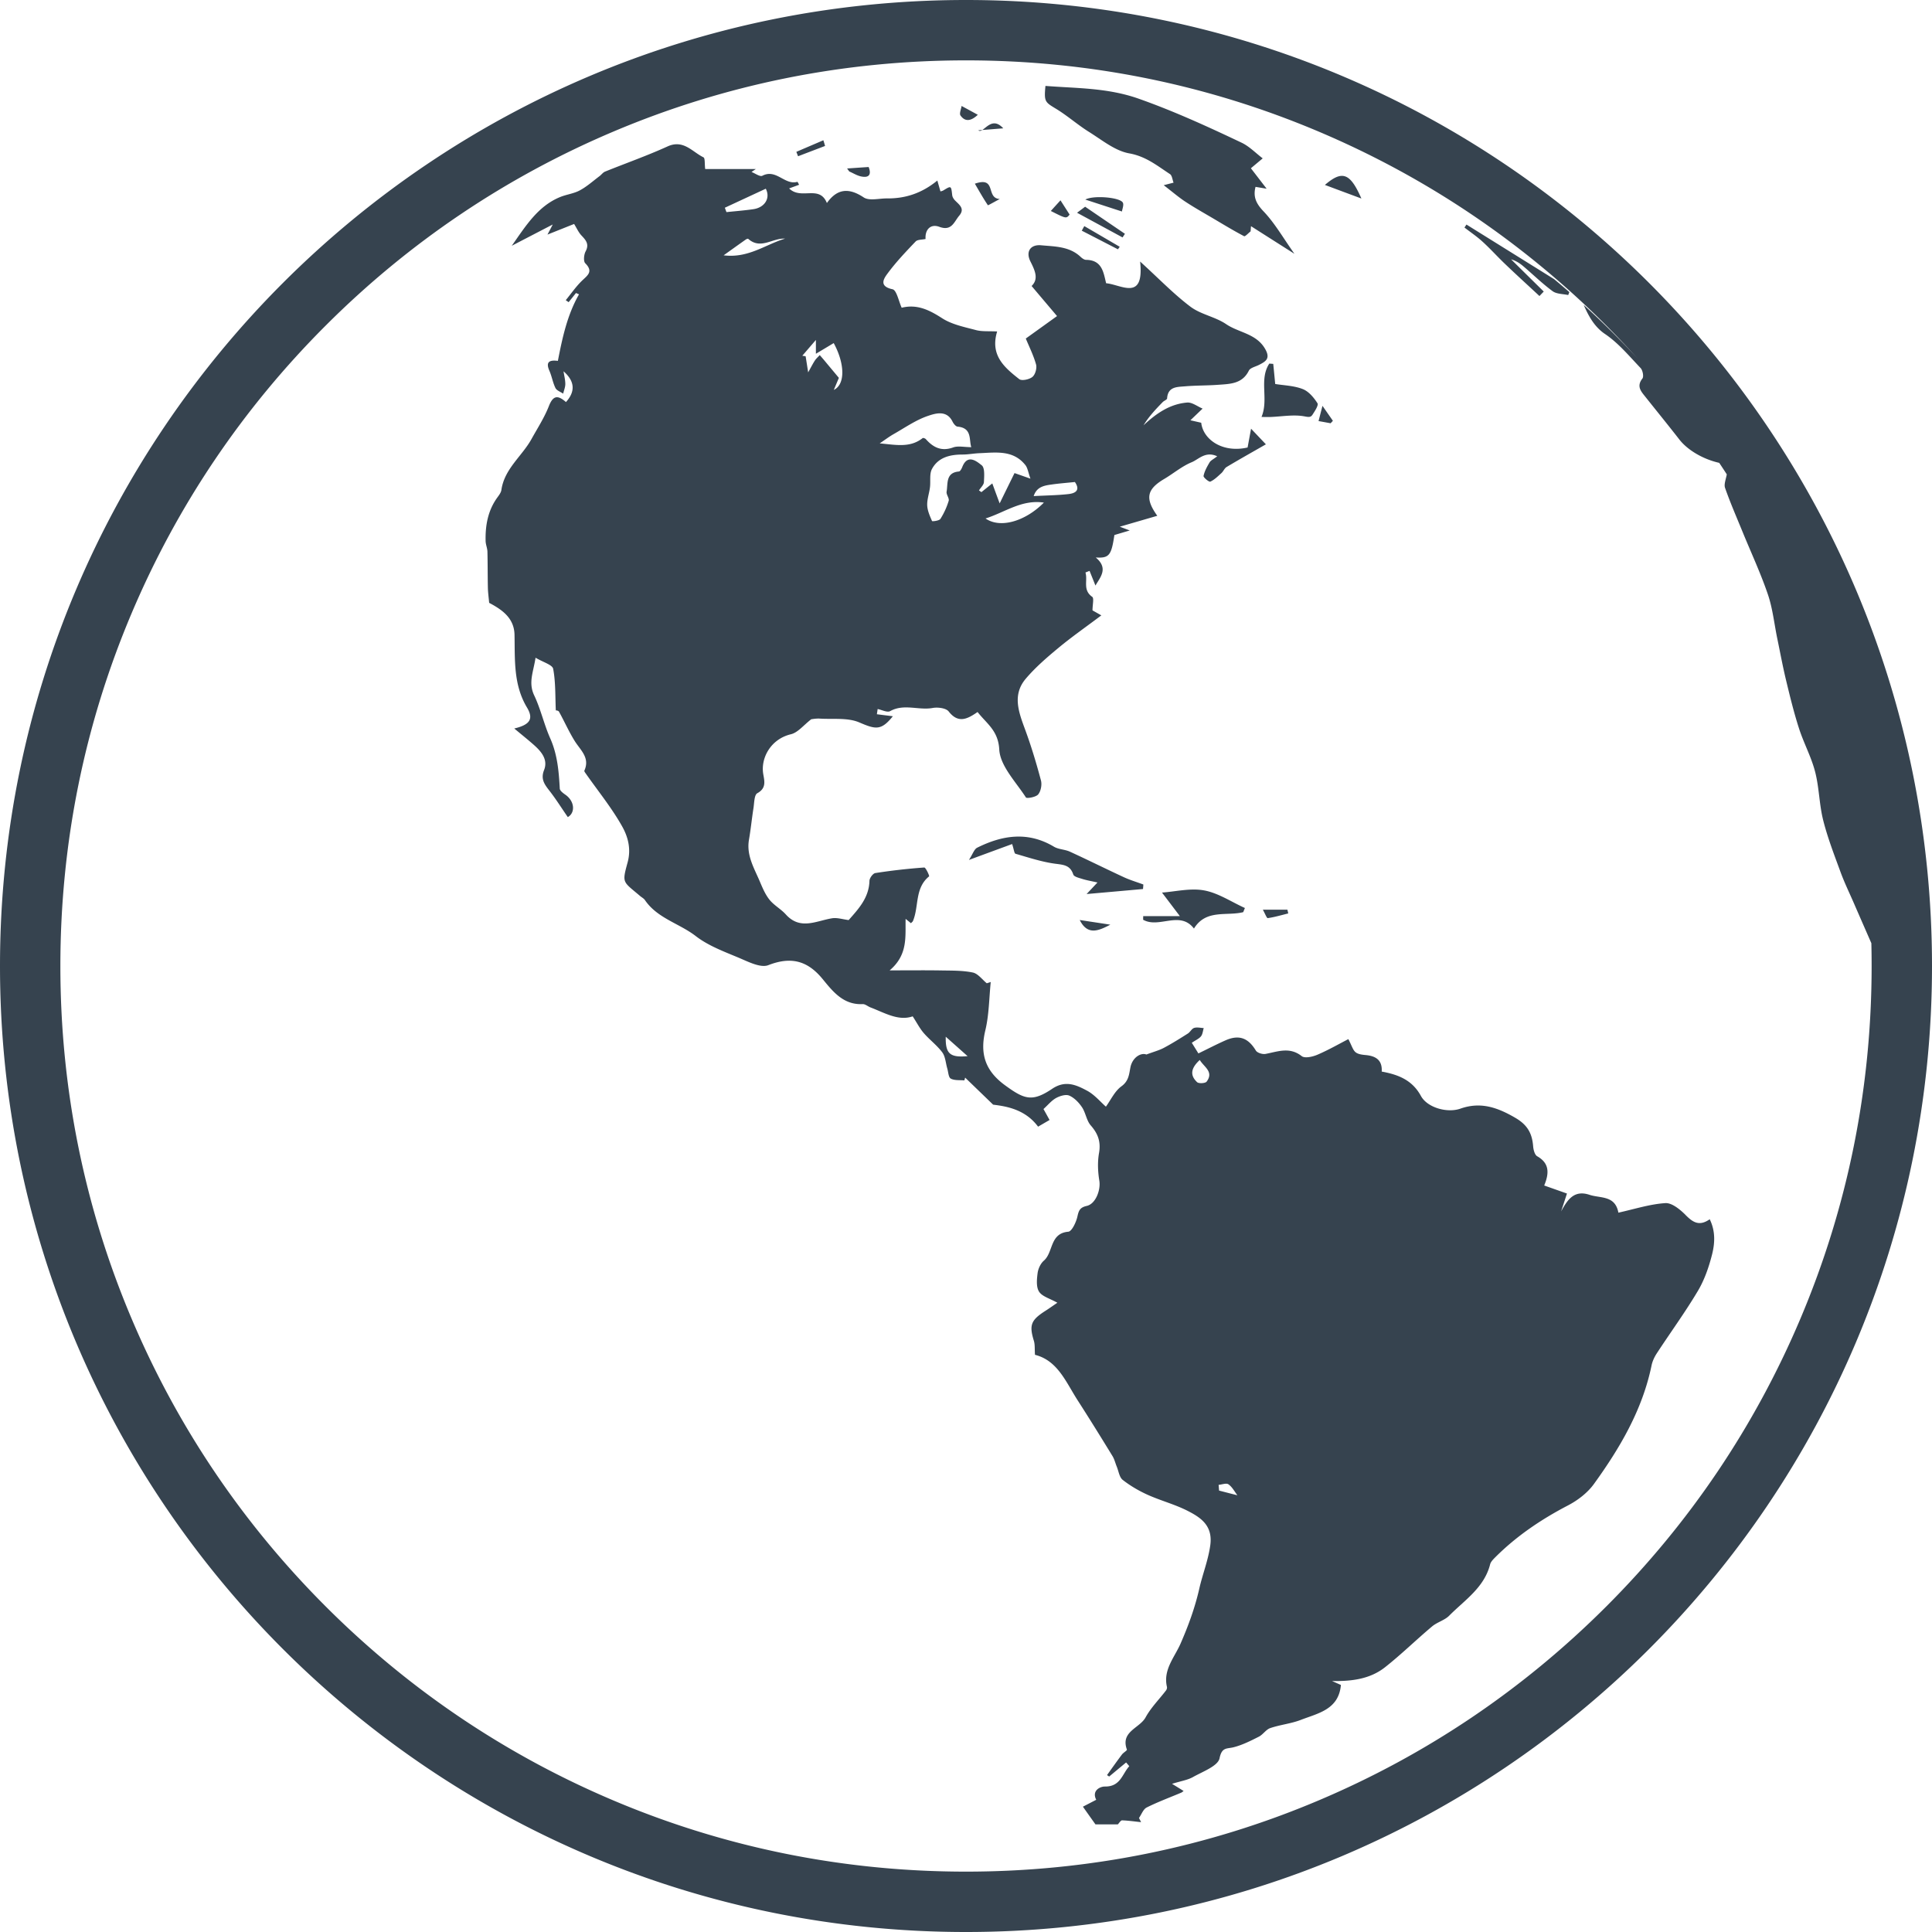 <svg version="1.1" xmlns="http://www.w3.org/2000/svg" x="0" y="0" viewBox="0 0 512 512" xml:space="preserve"><path d="M256 0C114.62 0 0 114.62 0 256s114.62 256 256 256 256-114.62 256-256S397.38 0 256 0zm221.15 349.41c-12.09 28.58-29.39 54.25-51.44 76.29-22.05 22.05-47.71 39.35-76.29 51.44C319.84 489.66 288.41 496 256 496c-32.41 0-63.84-6.34-93.41-18.85-28.58-12.09-54.25-29.39-76.29-51.44-22.05-22.05-39.35-47.71-51.44-76.29C22.34 319.84 16 288.41 16 256c0-32.41 6.34-63.84 18.85-93.41 12.09-28.58 29.39-54.25 51.44-76.29 22.05-22.05 47.71-39.35 76.29-51.44C192.16 22.34 223.59 16 256 16c32.41 0 63.84 6.34 93.41 18.85 28.58 12.09 54.25 29.39 76.29 51.44 2.85 2.85 5.61 5.76 8.3 8.73a242.61 242.61 0 0 0-14.3-14.21c1.39 3.21 2.97 5.9 5.64 7.7 3.56 2.4 6.43 5.88 9.44 9.03.56.59.88 2.27.47 2.78-1.64 2.09-.32 3.44.83 4.89 2.99 3.76 6.02 7.48 8.97 11.27 2.18 2.8 6.28 5.22 10.56 6.18.68 1.01 1.35 2.03 2.01 3.06-.31 1.51-.77 2.66-.47 3.55 1.39 3.98 3.09 7.85 4.68 11.75 2.25 5.49 4.77 10.89 6.68 16.51 1.28 3.76 1.68 7.82 2.5 11.75.75 3.62 1.42 7.25 2.28 10.84 1.04 4.32 2.09 8.65 3.45 12.87 1.25 3.91 3.27 7.59 4.29 11.55 1.08 4.19 1.08 8.65 2.14 12.85 1.18 4.67 2.94 9.2 4.6 13.73 1.04 2.84 2.38 5.58 3.58 8.35.84 1.94 2.73 6.26 4.58 10.49.05 2.01.07 4.01.07 6.03 0 32.42-6.34 63.85-18.85 93.42zM297.49 62.92l-12.06-6.54c.94-.7 1.63-1.21 2.14-1.6 3.65 2.49 7.1 4.84 10.55 7.18-.21.32-.43.65-.63.96zm-20.43-40.15c8.28.65 16.43.47 24.69 3.38 9.4 3.32 18.35 7.42 27.3 11.67 2.02.96 3.68 2.7 5.58 4.15-.91.76-1.97 1.65-3.13 2.62 1.28 1.66 2.49 3.24 4.17 5.42-1.49-.25-2.18-.36-2.94-.49-.68 2.64.15 4.42 2.12 6.49 2.98 3.12 5.16 6.98 8.19 11.25-4.35-2.76-7.93-5.04-11.51-7.32-.04.46-.07.92-.11 1.38-.58.45-1.44 1.41-1.71 1.28-2.78-1.46-5.48-3.1-8.2-4.71-2.49-1.47-5.01-2.88-7.42-4.47-1.78-1.17-3.39-2.58-5.69-4.34 1.5-.39 2.05-.53 2.61-.67-.31-.78-.39-1.9-.95-2.27-3.37-2.2-6.37-4.7-10.78-5.49-3.79-.67-7.25-3.56-10.71-5.71-3.02-1.89-5.71-4.3-8.76-6.14-2.88-1.75-3.15-1.86-2.75-6.03zm57.61 218.31h6.51c.07.33.15.66.22.99-1.8.44-3.6.98-5.43 1.24-.27.04-.73-1.21-1.3-2.23zM286.68 61.13c.22-.4.44-.8.67-1.21 3.13 1.82 6.26 3.65 9.39 5.48-.16.22-.32.45-.48.67-3.2-1.65-6.39-3.3-9.58-4.94zm-8.2-5.22c.81-.9 1.6-1.77 2.56-2.82.94 1.47 1.66 2.59 2.42 3.78-.9 1.1-.9 1.1-4.98-.96zm18.85.14c-3.36-1.09-6.34-2.06-9.71-3.16 2.1-1.18 8.97-.62 9.9.74.41.58-.12 1.8-.19 2.42zm149.34 265.9c-1.45-1.44-3.62-3.23-5.35-3.11-4.1.27-8.13 1.58-12.43 2.53-.84-4.63-4.75-3.77-7.65-4.73-4.17-1.39-5.89 1.42-7.53 4.39.55-1.66 1.1-3.34 1.55-4.73-2.1-.74-3.96-1.4-6.03-2.13 1.36-3.29 1.39-5.91-1.86-7.75-.66-.38-1-1.72-1.07-2.64-.27-3.4-1.48-5.67-4.77-7.57-4.72-2.74-9.15-4.29-14.5-2.41-3.49 1.23-8.77-.25-10.47-3.36-2.29-4.21-5.99-5.66-10.39-6.46.19-3-1.52-4.11-4.16-4.37-.96-.09-2.09-.2-2.77-.76-.72-.59-1-1.73-1.91-3.47-2.35 1.2-5.2 2.85-8.19 4.13-1.27.55-3.37 1.02-4.18.37-3.21-2.52-6.32-1.19-9.58-.58-.8.15-2.2-.28-2.57-.9-2.02-3.34-4.47-4.28-8.07-2.68-2.35 1.04-4.63 2.23-7.15 3.45-.58-.94-1.17-1.89-1.75-2.82 1.06-.72 1.93-1.08 2.44-1.72.44-.56.5-1.44.72-2.18-.85-.04-1.77-.28-2.53-.04-.65.2-1.04 1.08-1.66 1.48-2.07 1.31-4.15 2.62-6.31 3.77-1.23.67-2.63 1.03-4.69 1.8-1.44-.57-3.69.75-4.23 3.38-.37 1.86-.43 3.63-2.39 5.05-1.78 1.29-2.82 3.62-4.11 5.39-1.48-1.3-3-3.15-4.95-4.21-2.87-1.54-5.77-2.89-9.28-.53-5.3 3.57-7.38 2.81-12.49-.92-5.27-3.84-6.72-8.33-5.24-14.54 1-4.16 1-8.55 1.44-12.84-.35.12-.7.23-1.05.34-1.22-.99-2.33-2.56-3.7-2.85-2.7-.56-5.55-.5-8.34-.55-4.21-.07-8.42-.02-13.7-.02 4.93-4.17 4.11-9.01 4.23-13.65.48.39.95.77 1.41 1.15.25-.26.45-.39.53-.57 1.63-3.86.44-8.73 4.28-11.84.15-.12-.89-2.38-1.28-2.35-4.34.31-8.67.8-12.97 1.47-.64.1-1.53 1.33-1.55 2.05-.12 4.55-2.99 7.54-5.51 10.41-1.57-.19-3.03-.69-4.37-.48-4.21.67-8.47 3.25-12.31-1.04-1.29-1.42-3.11-2.39-4.3-3.87-1.12-1.4-1.85-3.14-2.56-4.82-1.5-3.54-3.6-6.93-2.88-11.09.48-2.77.75-5.58 1.19-8.36.22-1.39.19-3.5 1.02-3.96 2.44-1.34 1.89-3.22 1.57-5.09-.71-4.22 1.98-9.25 7.31-10.53 1.87-.44 3.37-2.41 5.41-3.98.27-.03 1.29-.23 2.28-.17 3.52.22 7.4-.31 10.48 1.02 4.33 1.86 5.78 2.19 8.87-1.65-1.46-.18-2.85-.35-4.23-.53.06-.46.14-.92.2-1.38 1.12.22 2.54.99 3.31.56 3.67-2.05 7.55-.16 11.27-.84 1.36-.25 3.55.03 4.25.93 2.56 3.28 4.99 1.98 7.65.14 2.43 3.12 5.47 4.89 5.75 9.94.24 4.36 4.4 8.57 7.06 12.7.22.34 2.64-.07 3.25-.8.72-.87 1.04-2.57.74-3.7-1.19-4.47-2.52-8.91-4.11-13.25-1.71-4.66-3.62-9.35.09-13.72 2.55-3.01 5.6-5.63 8.65-8.16 3.5-2.91 7.26-5.52 11.37-8.62-1.54-.87-2.24-1.27-2.34-1.32 0-1.5.44-3.23-.07-3.59-2.61-1.82-1.13-4.36-1.8-6.45.37-.15.73-.29 1.09-.43.56 1.39 1.12 2.77 1.56 3.89 1.23-2.15 3.56-4.55.08-7.44 3.56.22 4.14-.55 4.94-5.95 1.27-.38 2.53-.75 4.07-1.21l-2.64-1c3.7-1.07 6.75-1.96 9.94-2.89-3.33-4.64-2.76-7.04 1.85-9.77 2.45-1.45 4.69-3.37 7.28-4.43 1.84-.76 3.63-3.01 6.75-1.57-1.05.81-1.72 1.11-2.02 1.61-.67 1.14-1.35 2.34-1.6 3.6-.07.4 1.46 1.66 1.79 1.51 1.1-.5 2.02-1.43 2.95-2.27.52-.47.8-1.27 1.37-1.61 3.39-2.03 6.84-3.96 10.41-6.01-1.59-1.68-2.64-2.77-3.93-4.14-.36 1.94-.64 3.47-.92 4.98-6.68 1.53-11.8-2.15-12.29-6.56-1.15-.26-2.27-.52-2.87-.65 1.14-1.09 2.19-2.1 3.24-3.1-1.37-.56-2.78-1.71-4.1-1.6-4.6.38-8.2 2.9-11.56 6.03 1.41-2.33 3.23-4.25 5.08-6.15.36-.37 1.14-.63 1.17-.98.21-3.16 2.67-3.02 4.75-3.2 2.93-.25 5.9-.19 8.84-.41 3.12-.23 6.33-.23 8.07-3.74.37-.77 1.76-1.05 2.69-1.53 1.78-.9 3.08-1.66 1.67-4.16-2.33-4.16-7-4.34-10.39-6.65-2.88-1.95-6.7-2.55-9.45-4.62-4.44-3.35-8.34-7.42-13.33-11.96 1.13 10.65-4.99 6.11-9.01 5.75-.7-2.81-1.02-6.15-5.33-6.2-.47-.01-1.03-.41-1.41-.77-2.97-2.82-6.82-2.75-10.47-3.09-2.84-.27-4.16 1.67-2.86 4.27 1.24 2.47 2.24 4.65.32 6.52 2.31 2.74 4.42 5.23 6.74 7.97-3.2 2.3-5.71 4.11-8.28 5.95.85 2.08 2.03 4.41 2.72 6.87.27.98-.2 2.67-.96 3.3-.81.68-2.84 1.11-3.5.59-3.88-3.06-7.79-6.29-5.85-12.63-2.21-.12-3.99.06-5.59-.36-3.07-.82-6.38-1.47-8.98-3.14-3.42-2.21-6.67-3.8-10.73-2.79-.8-1.72-1.33-4.67-2.44-4.9-3.74-.8-2.26-2.89-1.26-4.23 2.22-3 4.81-5.72 7.39-8.42.52-.55 1.7-.45 2.64-.67-.19-2.39 1.26-4.11 3.65-3.22 3.29 1.22 3.9-1.35 5.27-2.96 1.59-1.88-.02-2.9-1.15-4.07-.34-.36-.66-.88-.71-1.36-.29-2.54-.25-2.54-2.35-1.26-.24.15-.54.19-.76.27-.28-.95-.52-1.81-.83-2.89-4.08 3.35-8.46 4.79-13.33 4.74-2.1-.02-4.72.71-6.19-.27-3.99-2.64-7.05-2.3-9.75 1.49-2-4.92-6.81-.71-10.01-3.87.9-.32 1.78-.65 2.65-.97-.14-.26-.29-.52-.43-.78-3.38 1-5.61-3.54-9.32-1.6-.61.32-1.9-.64-2.87-1.01.39-.26.77-.52 1.16-.78h-13.43c-.18-1.36 0-2.88-.46-3.1-2.99-1.46-5.31-4.81-9.53-2.88-5.41 2.46-11.04 4.44-16.56 6.67-.55.23-.96.83-1.47 1.21-1.72 1.29-3.34 2.76-5.21 3.76-1.61.87-3.54 1.07-5.25 1.78-5.92 2.44-9.14 7.75-12.78 12.9 3.46-1.8 6.93-3.6 10.86-5.64-.56 1.09-.83 1.6-1.4 2.68 2.84-1.14 5.12-2.04 7.06-2.82.71 1.15 1.17 2.21 1.91 3.01 1.2 1.27 2.18 2.33 1.13 4.28-.45.85-.61 2.6-.08 3.13 2.25 2.26.52 3.25-.95 4.7-1.56 1.53-2.83 3.38-4.22 5.08.25.18.51.35.76.53.65-.8 1.3-1.62 1.95-2.43.27.12.54.23.8.35-3.13 5.49-4.41 11.52-5.6 17.63-2.14-.26-3.31.18-2.26 2.6.66 1.49.91 3.16 1.62 4.6.33.67 1.34 1 2.04 1.49.2-.85.57-1.7.57-2.55 0-1.13-.31-2.25-.47-3.37 3.13 2.73 3.07 5.47.64 8.15-2.2-1.93-3.42-1.76-4.54 1.11-1.18 3.01-2.99 5.8-4.57 8.65-2.53 4.59-7.19 7.9-8 13.53-.1.71-.64 1.4-1.08 2.01-2.5 3.46-3.2 7.4-3.1 11.53.02.93.45 1.86.48 2.79.08 3.2.05 6.4.12 9.6.03 1.31.22 2.63.34 3.99 3.41 1.8 6.64 4.02 6.72 8.49.13 6.59-.32 13.19 3.3 19.24 1.8 3.01.84 4.57-3.37 5.57 2.07 1.73 3.75 3.06 5.35 4.49 1.92 1.73 3.62 3.83 2.55 6.52-.96 2.43.14 3.83 1.45 5.52 1.72 2.21 3.21 4.6 4.84 6.95 2.01-1.13 1.87-4.21-.68-5.96-.59-.41-1.42-1.04-1.45-1.6-.25-4.55-.62-9.01-2.52-13.29-1.65-3.7-2.52-7.75-4.25-11.39-1.63-3.41-.21-6.24.35-10 2.02 1.21 4.47 1.87 4.67 2.95.67 3.54.53 7.23.7 11.02-.06-.03.66 0 .84.33 1.44 2.59 2.64 5.34 4.21 7.84 1.53 2.41 4.04 4.39 2.52 7.78-.08.18.22.57.41.83 3.25 4.63 6.85 9.05 9.6 13.95 1.53 2.72 2.43 5.94 1.45 9.54-1.53 5.6-1.3 4.98 3.33 8.93.42.35.95.62 1.25 1.05 3.29 4.85 9.12 6.18 13.49 9.56 3.35 2.59 7.56 4.12 11.54 5.8 2.45 1.04 5.65 2.68 7.67 1.9 6.04-2.36 10.42-1.19 14.41 3.69 2.73 3.33 5.51 6.88 10.61 6.63.67-.03 1.36.61 2.07.88 3.77 1.43 7.39 3.68 11.18 2.36 1.1 1.69 1.86 3.19 2.92 4.42 1.54 1.79 3.52 3.25 4.92 5.13.83 1.13.9 2.82 1.32 4.25.28.94.31 2.37.93 2.7.99.54 2.38.36 3.6.48.06-.24.14-.49.21-.74 2.16 2.09 4.32 4.17 7.42 7.17 3.49.43 8.49 1.22 11.91 5.83.98-.57 1.96-1.14 3.04-1.77-.68-1.24-1.17-2.13-1.61-2.9 1.23-1.12 2.15-2.27 3.35-2.93 1.01-.55 2.57-1.03 3.49-.63 1.33.58 2.53 1.83 3.37 3.08.98 1.47 1.19 3.53 2.32 4.82 1.94 2.21 2.71 4.36 2.19 7.32-.42 2.38-.31 4.94.08 7.33.4 2.43-.95 6.14-3.33 6.68-1.77.4-2.12 1.17-2.47 2.78-.33 1.52-1.48 3.98-2.43 4.06-4.94.43-3.93 5.47-6.47 7.67-.88.76-1.51 2.15-1.66 3.33-.21 1.63-.4 3.68.4 4.9.84 1.29 2.85 1.79 4.84 2.92-1.18.8-2.15 1.5-3.17 2.15-3.87 2.47-4.33 3.79-3.05 7.96.31 1.04.18 2.21.29 3.69 6.01 1.51 8.19 7.22 11.3 12.05 3.14 4.88 6.2 9.82 9.23 14.77.53.86.76 1.9 1.15 2.84.49 1.2.68 2.8 1.58 3.5 2.01 1.57 4.27 2.89 6.6 3.94 3.45 1.55 7.18 2.52 10.55 4.23 3.61 1.83 6.79 3.99 6.03 9.23-.57 3.97-2.03 7.59-2.88 11.33-1.17 5.14-2.89 9.84-4.97 14.61-1.59 3.65-4.69 6.97-3.62 11.51.06.28-.06.68-.23.91-1.82 2.39-4.01 4.56-5.43 7.16-1.56 2.88-6.71 3.73-4.95 8.54.08.24-.94.8-1.32 1.31-1.35 1.79-2.64 3.62-3.95 5.45.19.13.38.25.57.38 1.5-1.25 3-2.49 4.49-3.73.29.33.56.66.84.99-1.88 2.04-2.3 5.44-6.46 5.39-1.26-.02-3.55 1.07-2.3 3.51-1.27.66-2.46 1.28-3.53 1.83 1.26 1.78 2.29 3.24 3.33 4.69h5.92c.38-.38.77-1.08 1.14-1.07 1.68.06 3.36.31 5.03.48-.19-.37-.38-.74-.56-1.11.67-.95 1.12-2.31 2.03-2.77 2.97-1.49 6.1-2.64 9.17-3.94.22-.09.41-.29.63-.44-.86-.54-1.61-1-3.07-1.9 2.37-.74 4.12-.99 5.56-1.8 2.57-1.45 6.61-2.91 7.03-4.97.62-3.02 1.92-2.46 3.75-2.93 2.31-.59 4.51-1.7 6.66-2.79 1.11-.56 1.9-1.9 3.03-2.28 2.64-.9 5.52-1.17 8.12-2.18 4.57-1.77 10.03-2.73 10.6-9.25-.84-.38-1.6-.71-2.35-1.04 5.14.08 10.01-.48 14.04-3.65 4.31-3.4 8.25-7.27 12.46-10.81 1.36-1.15 3.33-1.63 4.56-2.87 4.09-4.13 9.28-7.42 10.84-13.61.18-.68.8-1.29 1.33-1.83 5.66-5.66 12.18-10.06 19.28-13.76 2.61-1.36 5.21-3.35 6.91-5.71 6.88-9.53 12.82-19.6 15.25-31.35.23-1.15.76-2.28 1.4-3.26 3.62-5.54 7.54-10.9 10.91-16.58 1.74-2.93 2.9-6.32 3.74-9.64.73-2.93.94-6.11-.63-9.31-2.84 2-4.56.73-6.43-1.16zM278.69 128.4c1.95-.28 3.93-.43 6.17-.66 1.18 1.7.8 2.9-1.67 3.19-2.98.34-6 .36-9.25.54.78-2.46 2.78-2.8 4.75-3.07zm-2.05 4.79c-4.97 5.02-11.61 6.91-15.46 4.21 5.18-1.64 9.56-5.08 15.46-4.21zm-17.05-13.09c4.37-.18 8.94-.91 12.16 3.17.59.76.72 1.88 1.33 3.58-1.96-.69-2.96-1.04-4.22-1.48-1.16 2.36-2.37 4.82-3.94 8.03-.92-2.47-1.4-3.79-1.95-5.29-1.25.99-2.07 1.66-2.89 2.31-.21-.16-.43-.31-.64-.46.46-.74 1.28-1.46 1.31-2.22.07-1.52.27-3.75-.58-4.43-1.37-1.09-3.77-3.08-5.16.46-.18.45-.55 1.16-.89 1.18-3.55.31-2.88 3.21-3.26 5.34-.14.76.76 1.75.55 2.44a19.52 19.52 0 0 1-2.19 4.78c-.31.5-2.16.71-2.22.57-.58-1.33-1.22-2.75-1.28-4.16-.06-1.57.53-3.16.73-4.76.21-1.63-.18-3.54.53-4.87 1.64-3.06 4.71-3.82 8.02-3.83 1.53.01 3.05-.3 4.59-.36zm-22.8-5.04c3.02-1.71 5.95-3.78 9.18-4.86 1.97-.66 4.92-1.59 6.46 1.53.27.55.85 1.29 1.34 1.33 3.92.36 2.98 3.51 3.63 5.44-1.9 0-3.5-.39-4.79.07-3.1 1.12-5.28.03-7.25-2.19-.18-.2-.71-.39-.85-.28-3.36 2.66-7.18 1.77-11.38 1.4 1.41-.95 2.49-1.77 3.66-2.44zm-20.57-24.97v3.66c1.73-1.04 3.22-1.92 4.72-2.83 2.97 5.46 3.1 10.95.03 12.41.58-1.39 1.02-2.42 1.34-3.19-1.36-1.63-2.63-3.15-3.9-4.68-.39-.46-.78-.91-1.17-1.36-.43.48-.94.91-1.29 1.44-.57.88-1.04 1.82-1.78 3.14-.27-1.73-.47-3-.67-4.26-.29-.05-.58-.1-.88-.15 1.11-1.28 2.21-2.57 3.6-4.18zm-13.28-40.08c1.29 2.48-.26 4.97-3.26 5.42-2.38.35-4.77.53-7.16.78-.15-.39-.29-.77-.43-1.16 3.62-1.68 7.23-3.36 10.85-5.04zm-11.17 17.65c2.35-1.68 4.12-2.95 5.91-4.21.17-.11.52-.23.61-.15 3.3 2.94 6.44-.27 9.76-.06-5.17 1.53-9.73 5.25-16.28 4.42zm58.86 207.08c2.11 1.87 3.68 3.27 5.79 5.15-4.68.42-5.89-.63-5.79-5.15zm69.14 11.9c-.34.46-2.09.56-2.53.14-2.13-2-1.41-3.93.71-5.88 1.12 1.88 3.78 3.11 1.82 5.74zm3.3 108.38c-.05-.51-.08-1.01-.13-1.52.89-.07 2.05-.54 2.61-.14.99.69 1.6 1.9 2.37 2.9-1.62-.4-3.23-.82-4.85-1.24zm69.81-330.98c-1.48-1.36-3.18-2.5-4.78-3.74.18-.26.35-.53.53-.79l23.22 14.46c1.36 1.13 2.71 2.27 4.04 3.44-.1.26-.19.52-.3.78-1.4-.31-3.08-.25-4.14-1.03-2.72-2-5.14-4.38-7.72-6.57-.94-.8-1.98-1.49-3.27-1.86 2.88 2.84 5.76 5.69 8.65 8.53-.38.4-.76.8-1.14 1.19-3.01-2.81-6.07-5.58-9.04-8.43-2.07-1.96-3.96-4.09-6.05-5.98zm-40.25 48.13c-.98-.18-1.95-.36-3.2-.58.31-1.21.56-2.2 1.04-4.04 1.19 1.72 1.98 2.84 2.76 3.97-.19.2-.4.43-.6.65zm-14.69-10.41c2.27.38 4.94.43 7.28 1.34 1.59.61 2.96 2.26 3.92 3.76.34.54-.71 2.1-1.33 3.06-.45.68-.96.64-2.06.43-2.87-.55-5.95.03-8.96.15-.64.03-1.29 0-2.48 0 1.97-4.71-.73-9.91 2.07-14.15.35.03.7.06 1.04.08.16 1.56.31 3.13.52 5.33zm22.84-49.15c-3.15-1.17-6.32-2.35-9.67-3.6 4.57-3.92 6.67-3.26 9.67 3.6zm-57.84 191.13c.01-.32.01-.64.02-.96h9.71c-1.97-2.6-3.3-4.36-4.73-6.24 3.53-.24 7.51-1.25 11.18-.57 3.75.69 7.2 3.04 10.79 4.66-.15.37-.3.73-.44 1.1-4.41 1.11-9.88-.85-13.06 4.35-3.71-4.87-9.25.06-13.47-2.34zM265.87 34.01c-2.31.18-4.23.34-5.56.44 1.28-.8 3.02-3.25 5.56-.44zm37.04 201.59c-4.76.43-9.52.85-14.95 1.33 1.09-1.16 1.76-1.86 2.88-3.06-1.65-.38-2.84-.57-3.98-.93-.88-.28-2.23-.58-2.43-1.19-.82-2.47-2.53-2.56-4.75-2.85-3.57-.47-7.06-1.64-10.55-2.64-.35-.1-.43-1.15-.9-2.58-3.36 1.23-6.89 2.53-11.45 4.21 1.01-1.54 1.37-2.83 2.18-3.24 6.7-3.34 13.47-4.37 20.34-.27 1.24.74 2.91.71 4.25 1.33 4.76 2.18 9.45 4.52 14.2 6.72 1.69.79 3.5 1.32 5.25 1.97-.02.4-.05.79-.09 1.2zM211.5 41.41c-.16-.39-.31-.78-.46-1.17 2.39-1.03 4.77-2.04 7.16-3.07.16.5.31 1.01.45 1.51-2.39.91-4.78 1.82-7.15 2.73zm74.64 202.4c2.7.42 5.41.82 8.11 1.24-3.02 1.56-6 2.99-8.11-1.24zM225.06 45.44c-.18-.26-.38-.53-.57-.79 1.88-.13 3.74-.26 5.71-.39.79 2.02.09 2.94-2 2.5-1.08-.22-2.09-.87-3.14-1.32zm39.89 7.3c-1.72.91-3.1 1.72-3.15 1.65-1.18-1.76-2.23-3.61-3.45-5.71 5.89-2.02 2.79 3.85 6.6 4.06zm-5.69-18.21c.3-.02.65-.06 1.05-.08-.39.25-.74.35-1.05.08zm-4.72-3.93c-.36-.52.17-1.66.29-2.52 1.37.74 2.73 1.48 4.3 2.34-1.98 1.87-3.49 1.75-4.59.18z" fill="#36434f"/></svg>